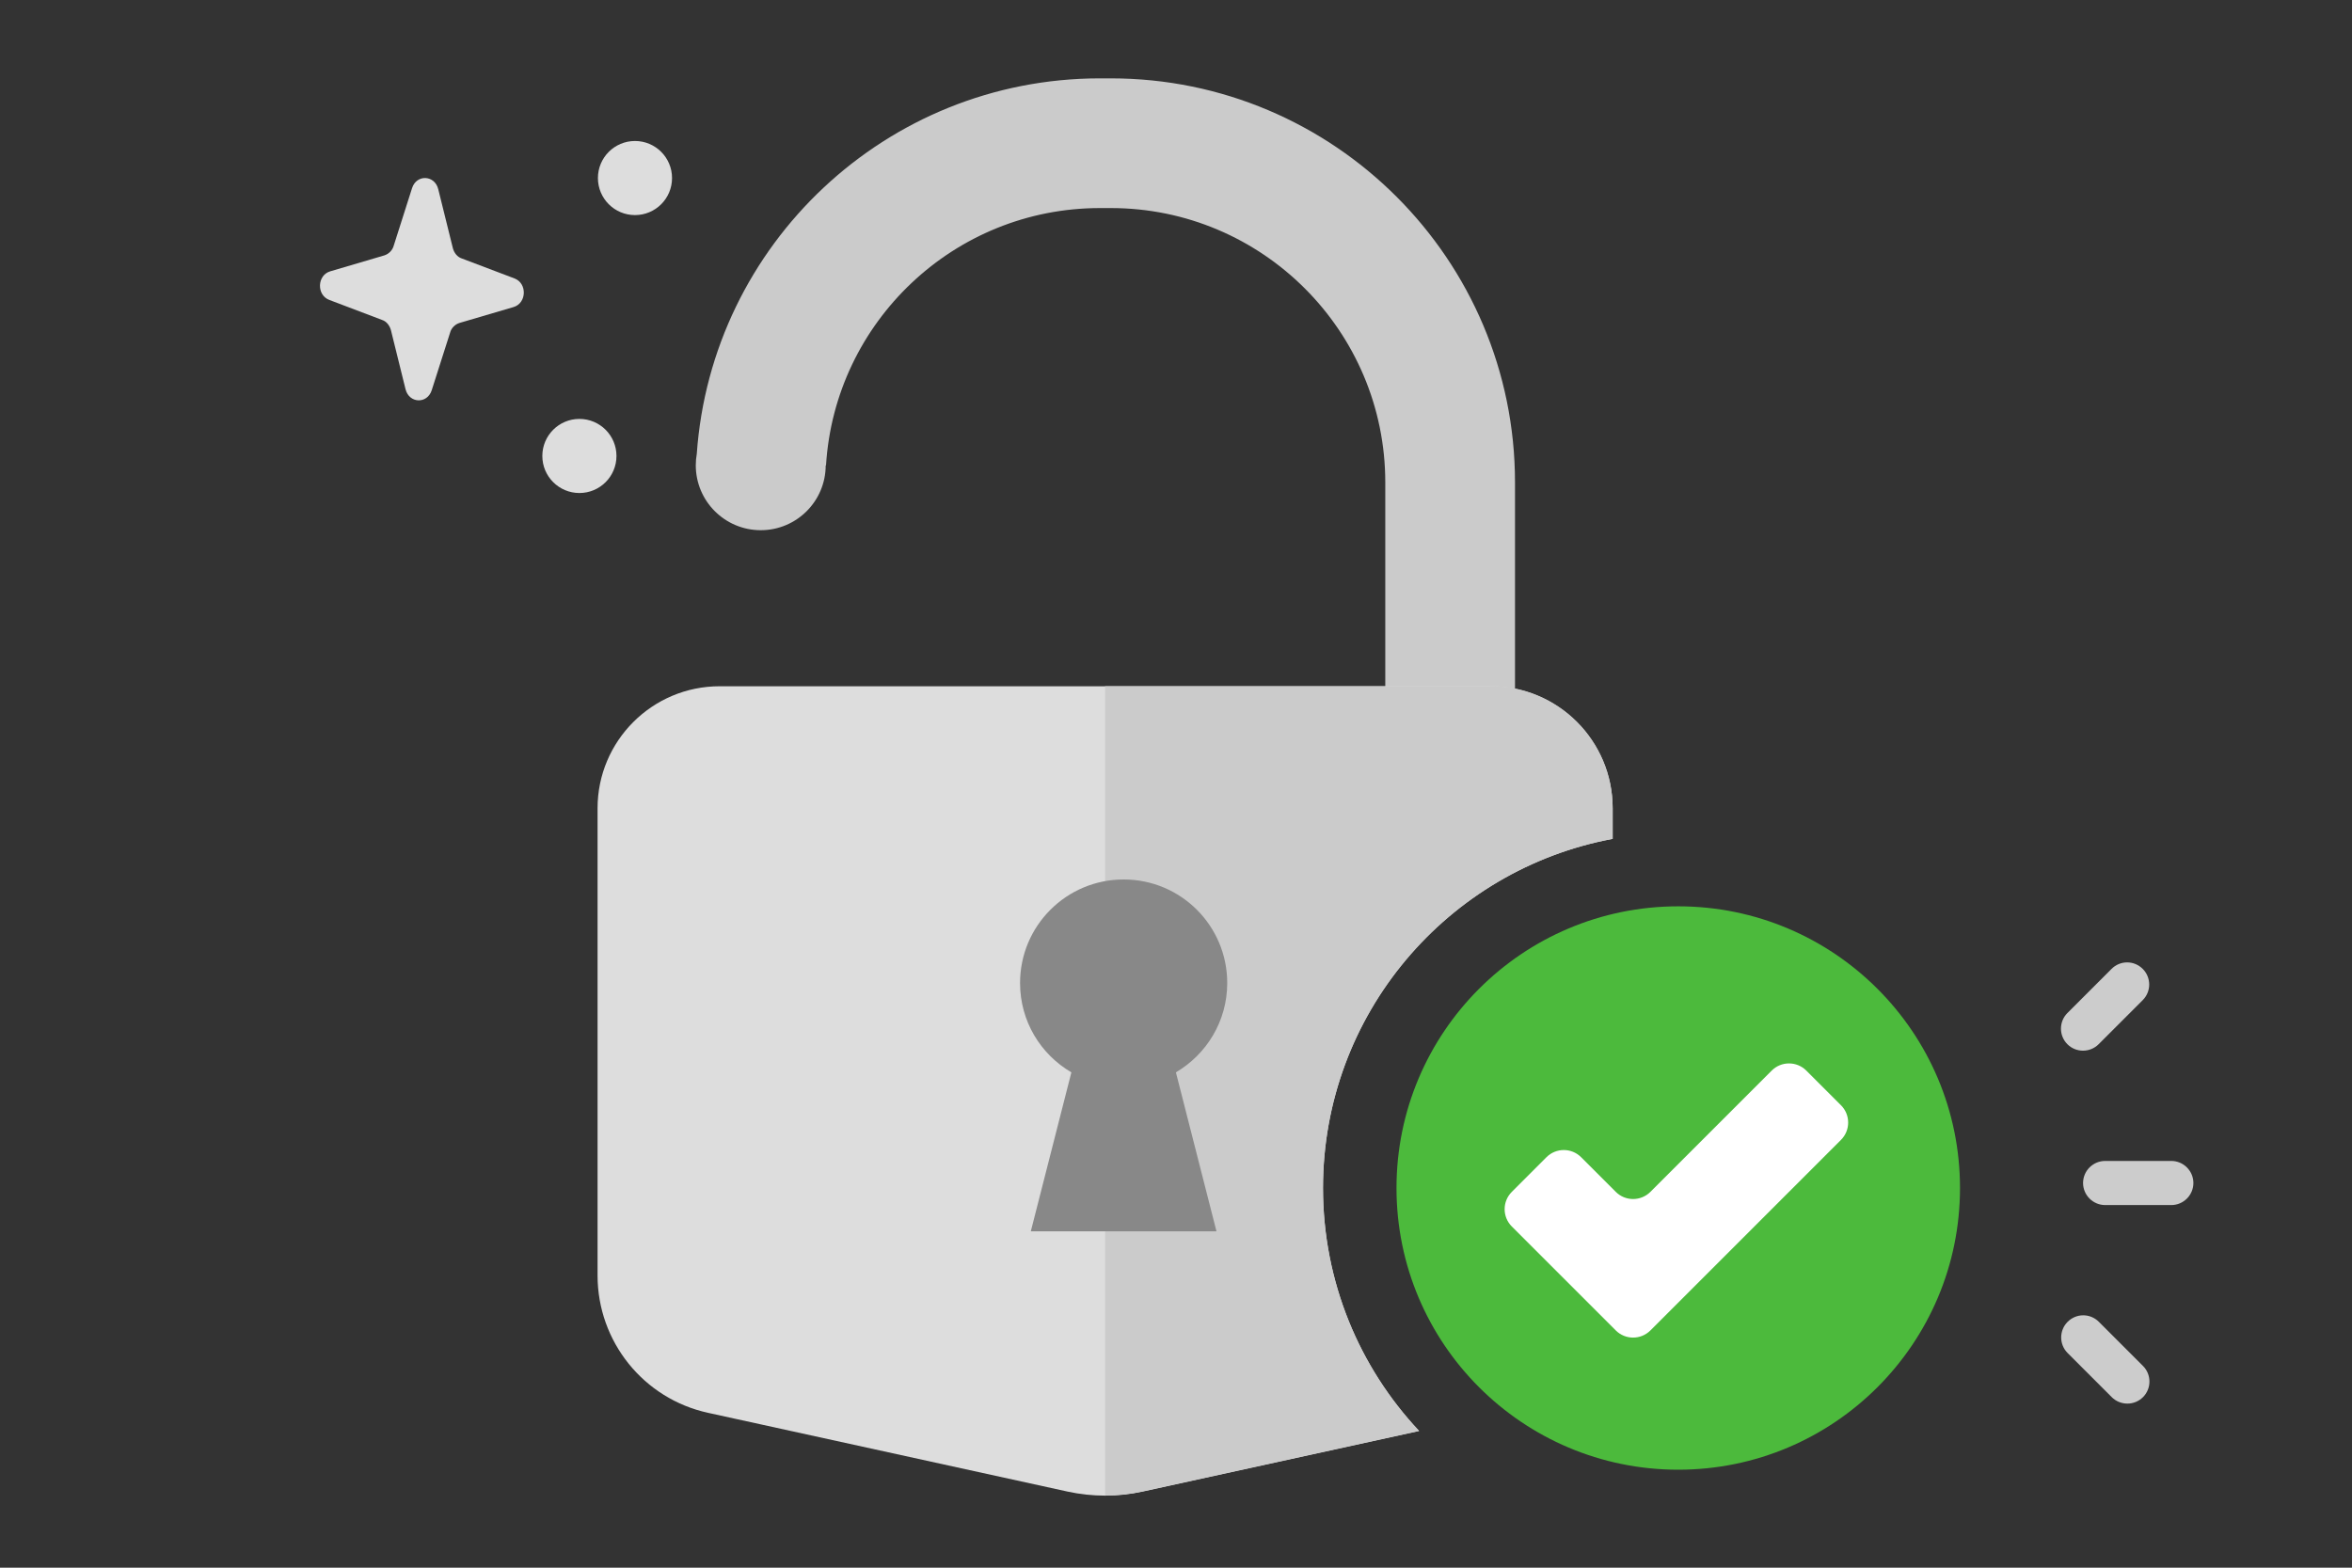 <svg width="96" height="64" viewBox="0 0 96 64" fill="none" xmlns="http://www.w3.org/2000/svg">
<rect x="0" y="0" width="96" height="64" fill="#333333" stroke="none"/>
<g clip-path="url(#clip0_8855_93405)">
<g clip-path="url(#clip1_8855_93405)">
<path d="M44.895 8.494C38.945 8.494 34.075 13.144 33.715 18.999L33.702 18.999C33.699 20.461 32.513 21.645 31.051 21.645C29.586 21.645 28.399 20.458 28.399 18.994C28.399 18.835 28.413 18.679 28.44 18.528C29.039 9.976 36.17 3.207 44.88 3.199L45.341 3.199C54.441 3.199 61.837 10.585 61.837 19.695L61.837 29.202C61.837 31.708 59.805 33.74 57.299 33.74L32.937 33.74C30.431 33.74 28.399 31.708 28.399 29.202L28.399 28.999L37 28.999L37 28.446L56.542 28.446L56.542 19.695C56.542 13.511 51.519 8.494 45.341 8.494L44.895 8.494Z" fill="#CBCBCB"/>
<path d="M25.918 8.781C26.753 8.781 27.43 8.104 27.43 7.269C27.43 6.433 26.753 5.756 25.918 5.756C25.082 5.756 24.405 6.433 24.405 7.269C24.405 8.104 25.082 8.781 25.918 8.781Z" fill="#DDDDDD"/>
<path fill-rule="evenodd" clip-rule="evenodd" d="M65.823 34.246C59.093 35.502 54 41.406 54 48.499C54 52.337 55.491 55.827 57.925 58.42L46.635 60.894C45.629 61.113 44.585 61.113 43.579 60.894L28.906 57.679C26.266 57.105 24.39 54.768 24.39 52.067L24.39 33C24.39 30.247 26.622 28.016 29.375 28.016L60.839 28.016C63.592 28.016 65.823 30.247 65.823 33L65.823 34.246Z" fill="#DDDDDD"/>
<path fill-rule="evenodd" clip-rule="evenodd" d="M45.107 28.015L60.839 28.015L60.839 28.008C63.592 28.008 65.823 30.239 65.823 32.992L65.823 34.246C59.094 35.502 54 41.406 54 48.499C54 52.334 55.488 55.821 57.919 58.414L46.635 60.886C46.128 61 45.621 61.053 45.107 61.053L45.107 28.015Z" fill="#CBCBCB"/>
<path d="M50.091 40.132C50.091 37.795 48.2 35.904 45.863 35.904C43.526 35.904 41.635 37.795 41.635 40.132C41.635 41.69 42.474 43.044 43.73 43.778L42.074 50.267L49.652 50.267L47.996 43.778C49.244 43.044 50.091 41.69 50.091 40.132Z" fill="#888888"/>
<path d="M23.649 20.127C24.485 20.127 25.162 19.45 25.162 18.614C25.162 17.779 24.485 17.102 23.649 17.102C22.814 17.102 22.136 17.779 22.136 18.614C22.136 19.45 22.814 20.127 23.649 20.127Z" fill="#DDDDDD"/>
<path d="M20.962 12.535L18.752 13.185C18.577 13.241 18.423 13.387 18.372 13.578L17.621 15.932C17.436 16.504 16.696 16.471 16.552 15.888L15.956 13.477C15.904 13.286 15.771 13.118 15.596 13.062L13.437 12.243C12.913 12.041 12.944 11.234 13.478 11.077L15.688 10.426C15.863 10.37 16.017 10.224 16.069 10.034L16.819 7.679C17.004 7.107 17.744 7.141 17.888 7.724L18.485 10.135C18.536 10.325 18.67 10.494 18.844 10.55L21.003 11.368C21.527 11.57 21.497 12.378 20.962 12.535Z" fill="#DDDDDD"/>
</g>
<path d="M68.5 60C74.851 60 80 54.851 80 48.5C80 42.149 74.851 37 68.5 37C62.149 37 57 42.149 57 48.5C57 54.851 62.149 60 68.5 60Z" fill="#4CBA3C"/>
<path d="M85.924 47.395L88.626 47.395C89.121 47.395 89.526 47.8 89.526 48.295C89.526 48.79 89.121 49.196 88.626 49.196L85.924 49.196C85.429 49.196 85.023 48.79 85.023 48.295C85.023 47.8 85.429 47.395 85.924 47.395Z" fill="#CCCCCC"/>
<path d="M86.824 39.289C87.054 39.289 87.284 39.379 87.459 39.555C87.81 39.906 87.81 40.478 87.459 40.829L85.658 42.63C85.307 42.981 84.735 42.981 84.384 42.63C84.033 42.279 84.033 41.707 84.384 41.356L86.185 39.555C86.361 39.379 86.59 39.289 86.82 39.289L86.824 39.289Z" fill="#CCCCCC"/>
<path d="M85.028 53.697C84.799 53.697 84.569 53.787 84.393 53.963C84.042 54.314 84.042 54.886 84.393 55.237L86.194 57.038C86.546 57.389 87.117 57.389 87.469 57.038C87.82 56.687 87.82 56.115 87.469 55.764L85.668 53.963C85.492 53.787 85.262 53.697 85.033 53.697L85.028 53.697Z" fill="#CCCCCC"/>
<path d="M75.142 46.535C75.533 46.145 75.533 45.512 75.142 45.121L73.728 43.707C73.337 43.316 72.704 43.316 72.314 43.707L67.364 48.657C66.973 49.047 66.34 49.047 65.95 48.657L64.535 47.242C64.145 46.852 63.512 46.852 63.121 47.242L61.707 48.657C61.316 49.047 61.316 49.68 61.707 50.071L65.95 54.314C66.34 54.704 66.973 54.704 67.364 54.314L75.142 46.535Z" fill="white"/>
</g>
<defs>
<clipPath id="clip0_8855_93405">
<rect width="96" height="64" fill="white" transform="matrix(1 0 0 -1 0 64)"/>
</clipPath>
<clipPath id="clip1_8855_93405">
<rect width="96" height="64" fill="white" transform="matrix(-1 8.74228e-08 8.74228e-08 1 96 0)"/>
</clipPath>
</defs>
</svg>
